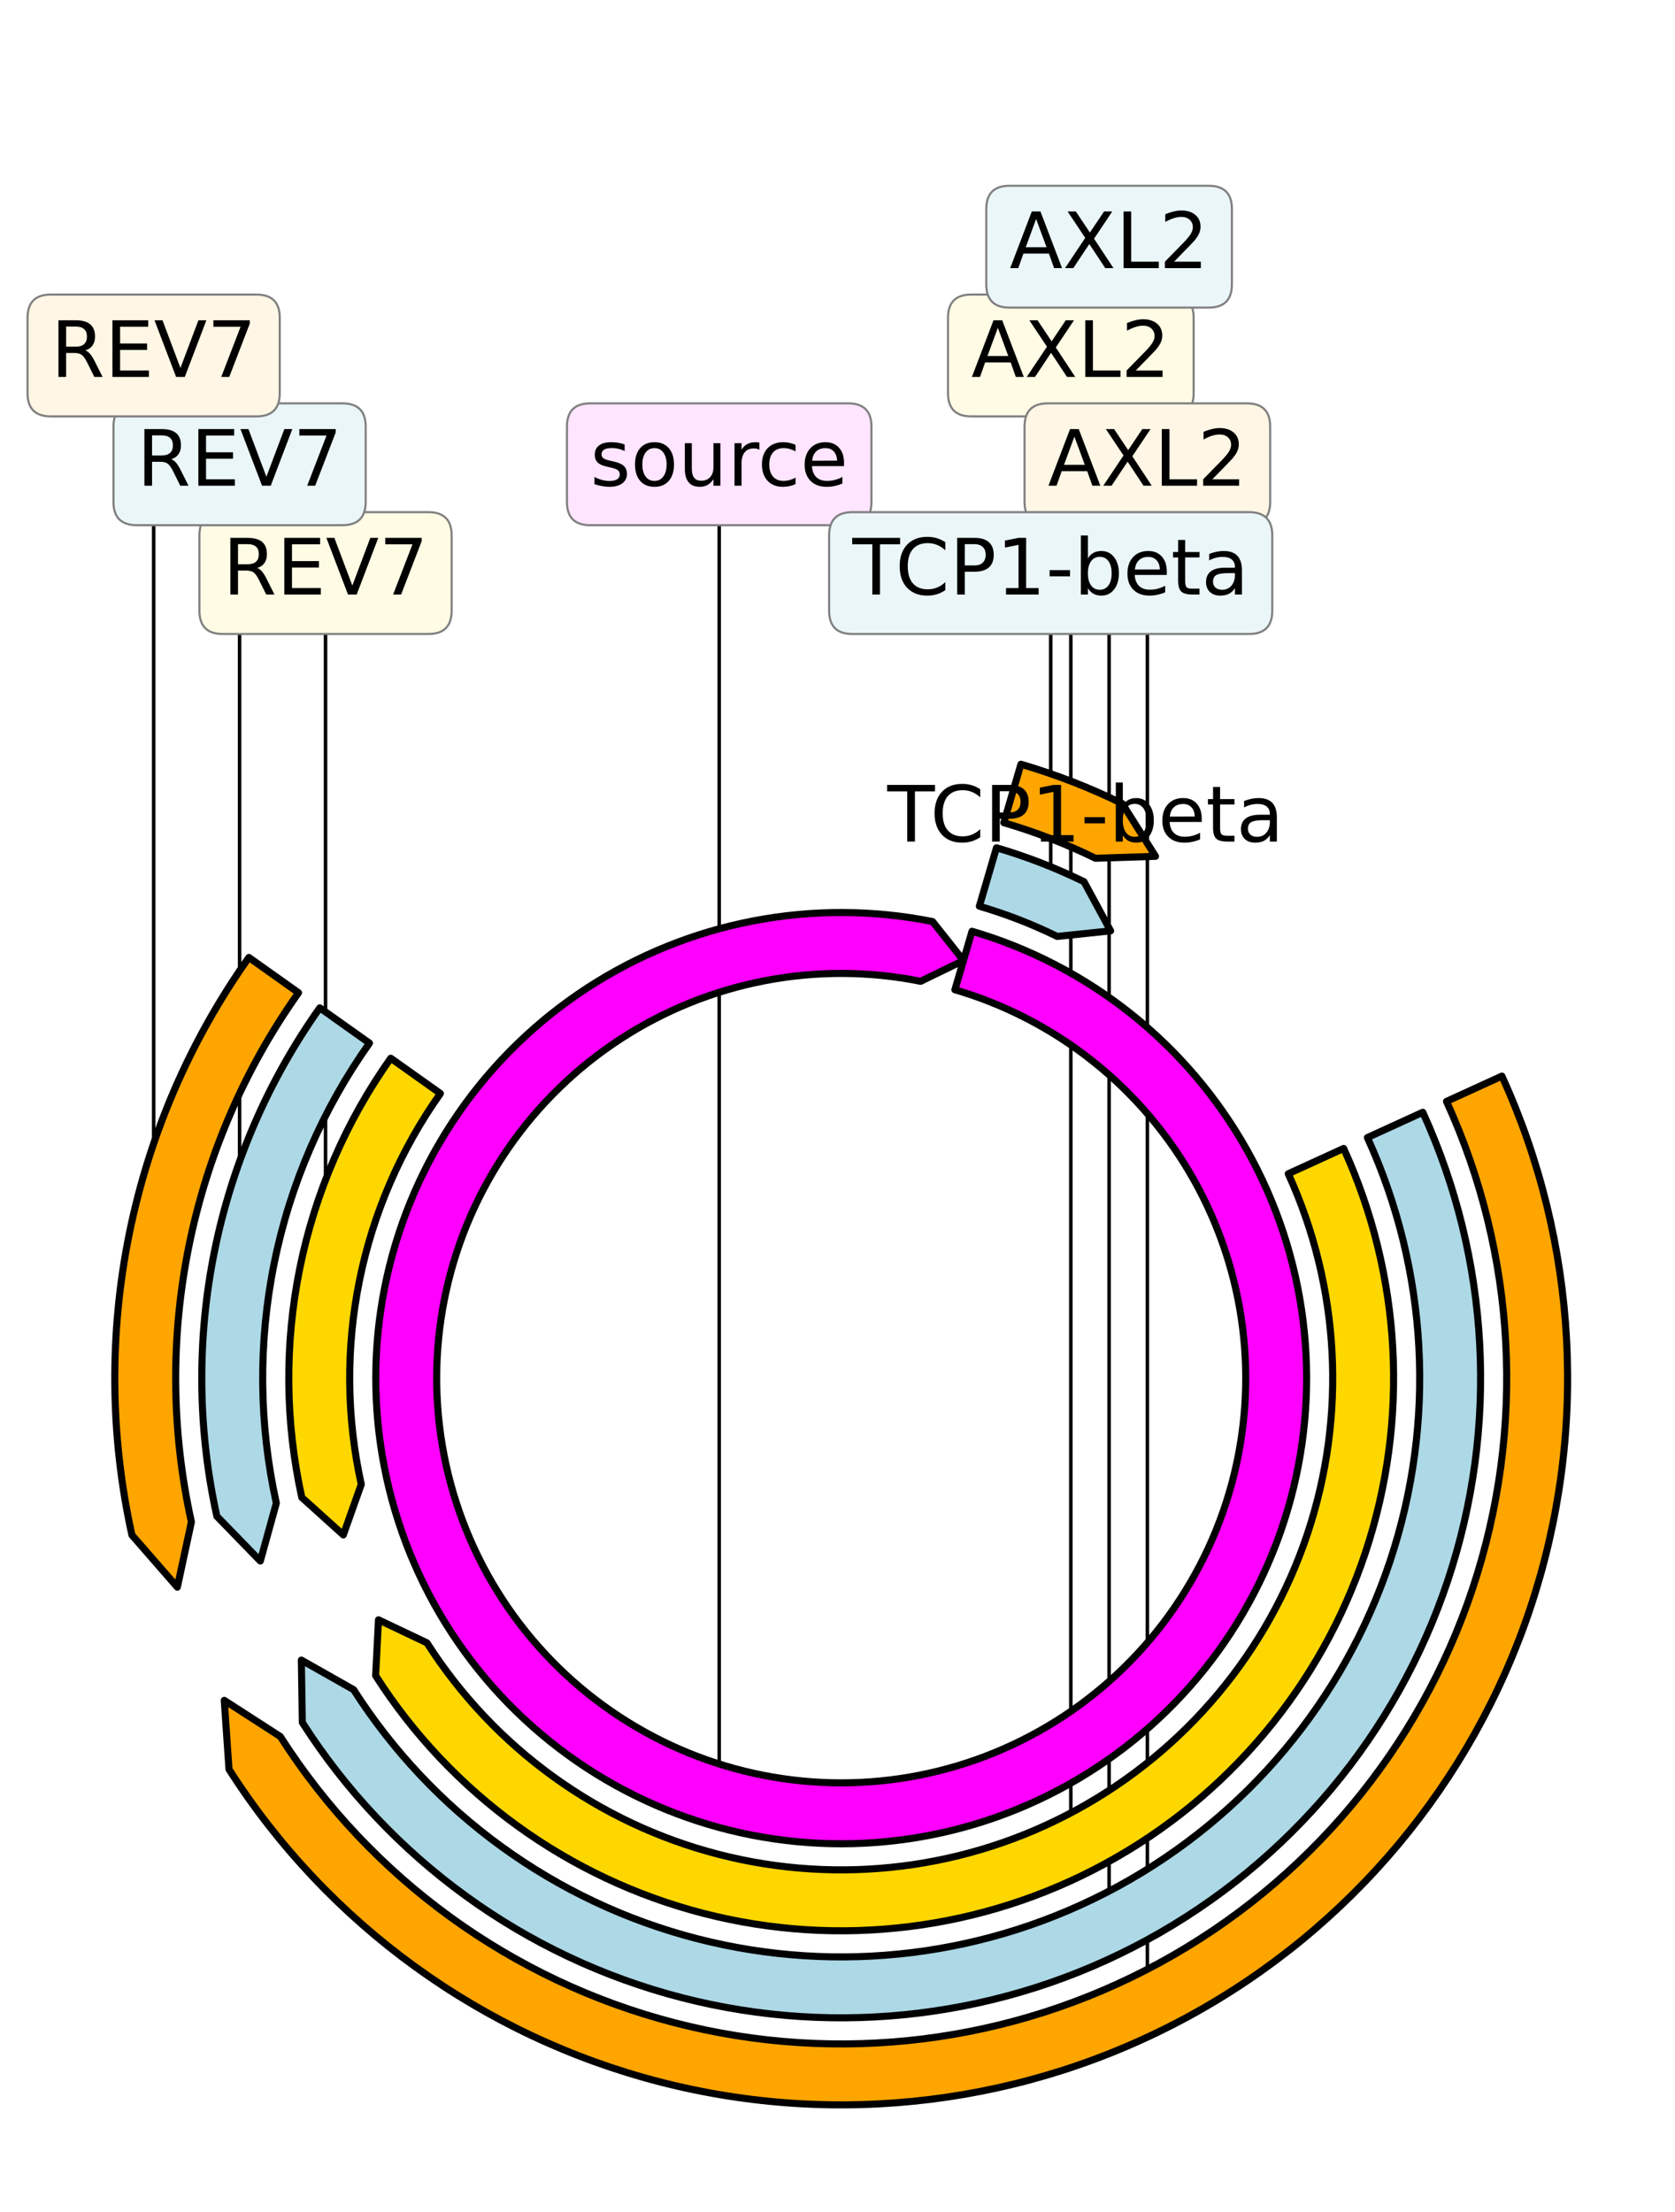 <?xml version="1.0" encoding="utf-8" standalone="no"?>
<!DOCTYPE svg PUBLIC "-//W3C//DTD SVG 1.1//EN"
  "http://www.w3.org/Graphics/SVG/1.1/DTD/svg11.dtd">
<!-- Created with matplotlib (https://matplotlib.org/) -->
<svg height="313.16pt" version="1.1" viewBox="0 0 237.208 313.16" width="237.208pt" xmlns="http://www.w3.org/2000/svg" xmlns:xlink="http://www.w3.org/1999/xlink">
 <defs>
  <style type="text/css">*{stroke-linecap:butt;stroke-linejoin:round;}</style>
 </defs>
 <g id="figure_1">
  <g id="patch_1">
   <path d="M 0 313.16 
L 237.208 313.16 
L 237.208 0 
L 0 0 
z
" style="fill:#ffffff;"/>
  </g>
  <g id="axes_1">
   <g id="line2d_1">
    <path clip-path="url(#pc76dc632cd)" d="M 101.851 65.72 
L 101.851 254.207 
" style="fill:none;stroke:#000000;stroke-linecap:square;stroke-width:0.5;"/>
   </g>
   <g id="line2d_2">
    <path clip-path="url(#pc76dc632cd)" d="M 151.646 50.32 
L 151.646 261.463 
" style="fill:none;stroke:#000000;stroke-linecap:square;stroke-width:0.5;"/>
   </g>
   <g id="line2d_3">
    <path clip-path="url(#pc76dc632cd)" d="M 157.066 34.92 
L 157.066 272.527 
" style="fill:none;stroke:#000000;stroke-linecap:square;stroke-width:0.5;"/>
   </g>
   <g id="line2d_4">
    <path clip-path="url(#pc76dc632cd)" d="M 162.485 65.72 
L 162.485 283.591 
" style="fill:none;stroke:#000000;stroke-linecap:square;stroke-width:0.5;"/>
   </g>
   <g id="line2d_5">
    <path clip-path="url(#pc76dc632cd)" d="M 46.101 81.12 
L 46.101 183.626 
" style="fill:none;stroke:#000000;stroke-linecap:square;stroke-width:0.5;"/>
   </g>
   <g id="line2d_6">
    <path clip-path="url(#pc76dc632cd)" d="M 33.93 65.72 
L 33.93 181.717 
" style="fill:none;stroke:#000000;stroke-linecap:square;stroke-width:0.5;"/>
   </g>
   <g id="line2d_7">
    <path clip-path="url(#pc76dc632cd)" d="M 21.759 50.32 
L 21.759 179.808 
" style="fill:none;stroke:#000000;stroke-linecap:square;stroke-width:0.5;"/>
   </g>
   <g id="line2d_8">
    <path clip-path="url(#pc76dc632cd)" d="M 148.797 81.12 
L 148.797 127.375 
" style="fill:none;stroke:#000000;stroke-linecap:square;stroke-width:0.5;"/>
   </g>
   <g id="patch_2">
    <path clip-path="url(#pc76dc632cd)" d="M 119.128 256.68 
C 135.465 256.68 151.134 250.189 162.686 238.638 
C 174.238 227.086 180.728 211.417 180.728 195.08 
C 180.728 178.743 174.238 163.074 162.686 151.522 
C 151.134 139.971 135.465 133.48 119.128 133.48 
C 102.792 133.48 87.122 139.971 75.57 151.522 
C 64.019 163.074 57.528 178.743 57.528 195.08 
C 57.528 211.417 64.019 227.086 75.57 238.638 
C 87.122 250.189 102.792 256.68 119.128 256.68 
z
" style="fill:none;stroke:#000000;stroke-linejoin:miter;"/>
   </g>
   <g id="patch_3">
    <path clip-path="url(#pc76dc632cd)" d="M 137.655 131.825 
C 145.845 134.224 153.492 138.191 160.17 143.505 
C 166.848 148.82 172.431 155.381 176.608 162.823 
C 180.785 170.266 183.476 178.45 184.533 186.918 
C 185.59 195.387 184.992 203.981 182.772 212.222 
C 180.552 220.463 176.753 228.195 171.586 234.987 
C 166.419 241.78 159.981 247.504 152.631 251.842 
C 145.281 256.18 137.158 259.05 128.715 260.291 
C 120.271 261.532 111.666 261.122 103.379 259.083 
C 95.091 257.043 87.278 253.414 80.375 248.396 
C 73.471 243.378 67.608 237.067 63.11 229.813 
C 58.613 222.56 55.567 214.501 54.142 206.087 
C 52.717 197.672 52.939 189.06 54.797 180.73 
C 56.655 172.4 60.114 164.51 64.98 157.499 
C 69.846 150.488 76.028 144.488 83.181 139.833 
C 90.335 135.179 98.325 131.957 106.706 130.349 
C 115.088 128.741 123.703 128.775 132.071 130.451 
L 132.071 130.451 
L 136.443 135.963 
L 130.378 138.907 
L 130.378 138.907 
C 123.104 137.451 115.617 137.421 108.332 138.819 
C 101.047 140.217 94.102 143.016 87.885 147.062 
C 81.667 151.107 76.294 156.322 72.065 162.416 
C 67.835 168.51 64.829 175.368 63.214 182.608 
C 61.599 189.848 61.406 197.333 62.645 204.647 
C 63.883 211.96 66.531 218.964 70.44 225.269 
C 74.349 231.573 79.445 237.058 85.445 241.42 
C 91.446 245.781 98.236 248.936 105.439 250.708 
C 112.642 252.481 120.121 252.838 127.46 251.759 
C 134.799 250.68 141.859 248.186 148.248 244.415 
C 154.636 240.645 160.231 235.669 164.722 229.766 
C 169.214 223.862 172.516 217.142 174.445 209.979 
C 176.374 202.817 176.894 195.347 175.975 187.986 
C 175.057 180.626 172.717 173.513 169.087 167.044 
C 165.457 160.575 160.605 154.872 154.8 150.253 
C 148.996 145.635 142.349 142.187 135.231 140.102 
L 135.231 140.102 
z
" style="fill:#ff00ff;stroke:#000000;stroke-linejoin:miter;"/>
   </g>
   <g id="patch_4">
    <path clip-path="url(#pc76dc632cd)" d="M 190.283 162.565 
C 198.511 180.571 199.605 201.045 193.344 219.825 
C 187.082 238.606 173.919 254.326 156.532 263.791 
C 139.144 273.256 118.796 275.777 99.625 270.842 
C 80.453 265.907 63.852 253.874 53.196 237.19 
L 53.196 237.19 
L 53.6 229.288 
L 60.464 232.548 
L 60.464 232.548 
C 69.945 247.392 84.717 258.099 101.775 262.49 
C 118.833 266.881 136.938 264.638 152.409 256.217 
C 167.879 247.795 179.591 233.807 185.162 217.098 
C 190.734 200.388 189.76 182.17 182.439 166.149 
L 182.439 166.149 
z
" style="fill:#ffd700;stroke:#000000;stroke-linejoin:miter;"/>
   </g>
   <g id="patch_5">
    <path clip-path="url(#pc76dc632cd)" d="M 201.489 157.445 
C 211.012 178.286 212.279 201.985 205.031 223.722 
C 197.783 245.46 182.548 263.656 162.422 274.612 
C 142.297 285.567 118.744 288.485 96.554 282.773 
C 74.363 277.06 55.147 263.132 42.813 243.821 
L 42.813 243.821 
L 42.678 234.989 
L 50.081 239.179 
L 50.081 239.179 
C 61.241 256.651 78.626 269.253 98.704 274.421 
C 118.781 279.59 140.09 276.949 158.299 267.037 
C 176.508 257.125 190.292 240.662 196.85 220.994 
C 203.407 201.327 202.261 179.885 193.645 161.029 
L 193.645 161.029 
z
" style="fill:#add8e6;stroke:#000000;stroke-linejoin:miter;"/>
   </g>
   <g id="patch_6">
    <path clip-path="url(#pc76dc632cd)" d="M 212.694 152.324 
C 223.514 176.001 224.952 202.924 216.718 227.619 
C 208.484 252.314 191.176 272.986 168.312 285.432 
C 145.449 297.878 118.692 301.194 93.482 294.704 
C 68.272 288.214 46.442 272.391 32.43 250.452 
L 32.43 250.452 
L 31.757 240.69 
L 39.698 245.81 
L 39.698 245.81 
C 52.536 265.91 72.536 280.407 95.632 286.352 
C 118.729 292.298 143.242 289.261 164.189 277.858 
C 185.136 266.455 200.994 247.516 208.537 224.891 
C 216.081 202.266 214.763 177.6 204.85 155.908 
L 204.85 155.908 
z
" style="fill:#ffa500;stroke:#000000;stroke-linejoin:miter;"/>
   </g>
   <g id="patch_7">
    <path clip-path="url(#pc76dc632cd)" d="M 55.335 149.795 
C 49.011 158.705 44.622 168.841 42.453 179.55 
C 40.284 190.259 40.383 201.304 42.742 211.973 
L 42.742 211.973 
L 48.618 217.271 
L 51.162 210.111 
L 51.162 210.111 
C 49.063 200.618 48.976 190.79 50.906 181.262 
C 52.835 171.734 56.74 162.715 62.368 154.787 
L 62.368 154.787 
z
" style="fill:#ffd700;stroke:#000000;stroke-linejoin:miter;"/>
   </g>
   <g id="patch_8">
    <path clip-path="url(#pc76dc632cd)" d="M 45.289 142.664 
C 37.969 152.976 32.889 164.709 30.378 177.104 
C 27.868 189.5 27.982 202.284 30.712 214.633 
L 30.712 214.633 
L 36.866 220.97 
L 39.133 212.771 
L 39.133 212.771 
C 36.662 201.598 36.559 190.031 38.831 178.816 
C 41.102 167.602 45.698 156.986 52.322 147.656 
L 52.322 147.656 
z
" style="fill:#add8e6;stroke:#000000;stroke-linejoin:miter;"/>
   </g>
   <g id="patch_9">
    <path clip-path="url(#pc76dc632cd)" d="M 35.243 135.532 
C 26.926 147.248 21.156 160.577 18.304 174.659 
C 15.451 188.74 15.581 203.265 18.683 217.293 
L 18.683 217.293 
L 25.114 224.669 
L 27.104 215.431 
L 27.104 215.431 
C 24.261 202.579 24.143 189.272 26.756 176.371 
C 29.369 163.47 34.656 151.258 42.275 140.524 
L 42.275 140.524 
z
" style="fill:#ffa500;stroke:#000000;stroke-linejoin:miter;"/>
   </g>
   <g id="patch_10">
    <path clip-path="url(#pc76dc632cd)" d="M 141.118 120.002 
C 143.247 120.626 145.349 121.34 147.418 122.142 
C 149.487 122.945 151.521 123.835 153.514 124.81 
L 153.514 124.81 
L 157.282 131.767 
L 149.723 132.556 
L 149.723 132.556 
C 147.95 131.688 146.14 130.896 144.299 130.182 
C 142.459 129.469 140.588 128.833 138.694 128.278 
L 138.694 128.278 
z
" style="fill:#add8e6;stroke:#000000;stroke-linejoin:miter;"/>
   </g>
   <g id="patch_11">
    <path clip-path="url(#pc76dc632cd)" d="M 144.58 108.179 
C 147.045 108.901 149.478 109.727 151.873 110.656 
C 154.268 111.585 156.622 112.615 158.929 113.744 
L 158.929 113.744 
L 163.641 121.215 
L 155.138 121.49 
L 155.138 121.49 
C 153.051 120.469 150.921 119.537 148.754 118.696 
C 146.588 117.856 144.387 117.108 142.156 116.455 
L 142.156 116.455 
z
" style="fill:#ffa500;stroke:#000000;stroke-linejoin:miter;"/>
   </g>
   <g id="text_1">
    <g id="patch_12">
     <path d="M 83.589 74.343 
L 120.112 74.343 
Q 123.412 74.343 123.412 71.043 
L 123.412 60.397 
Q 123.412 57.097 120.112 57.097 
L 83.589 57.097 
Q 80.289 57.097 80.289 60.397 
L 80.289 71.043 
Q 80.289 74.343 83.589 74.343 
z
" style="fill:#ffe5ff;stroke:#808080;stroke-linejoin:miter;stroke-width:0.3;"/>
    </g>
    <!-- source -->
    <g transform="translate(83.589 68.755)scale(0.11 -0.11)">
     <defs>
      <path d="M 44.281 53.078 
L 44.281 44.578 
Q 40.484 46.531 36.375 47.5 
Q 32.281 48.484 27.875 48.484 
Q 21.188 48.484 17.844 46.438 
Q 14.5 44.391 14.5 40.281 
Q 14.5 37.156 16.891 35.375 
Q 19.281 33.594 26.516 31.984 
L 29.594 31.297 
Q 39.156 29.25 43.188 25.516 
Q 47.219 21.781 47.219 15.094 
Q 47.219 7.469 41.188 3.016 
Q 35.156 -1.422 24.609 -1.422 
Q 20.219 -1.422 15.453 -0.562 
Q 10.688 0.297 5.422 2 
L 5.422 11.281 
Q 10.406 8.688 15.234 7.391 
Q 20.062 6.109 24.812 6.109 
Q 31.156 6.109 34.562 8.281 
Q 37.984 10.453 37.984 14.406 
Q 37.984 18.062 35.516 20.016 
Q 33.062 21.969 24.703 23.781 
L 21.578 24.516 
Q 13.234 26.266 9.516 29.906 
Q 5.812 33.547 5.812 39.891 
Q 5.812 47.609 11.281 51.797 
Q 16.75 56 26.812 56 
Q 31.781 56 36.172 55.266 
Q 40.578 54.547 44.281 53.078 
z
" id="DejaVuSans-115"/>
      <path d="M 30.609 48.391 
Q 23.391 48.391 19.188 42.75 
Q 14.984 37.109 14.984 27.297 
Q 14.984 17.484 19.156 11.844 
Q 23.344 6.203 30.609 6.203 
Q 37.797 6.203 41.984 11.859 
Q 46.188 17.531 46.188 27.297 
Q 46.188 37.016 41.984 42.703 
Q 37.797 48.391 30.609 48.391 
z
M 30.609 56 
Q 42.328 56 49.016 48.375 
Q 55.719 40.766 55.719 27.297 
Q 55.719 13.875 49.016 6.219 
Q 42.328 -1.422 30.609 -1.422 
Q 18.844 -1.422 12.172 6.219 
Q 5.516 13.875 5.516 27.297 
Q 5.516 40.766 12.172 48.375 
Q 18.844 56 30.609 56 
z
" id="DejaVuSans-111"/>
      <path d="M 8.5 21.578 
L 8.5 54.688 
L 17.484 54.688 
L 17.484 21.922 
Q 17.484 14.156 20.5 10.266 
Q 23.531 6.391 29.594 6.391 
Q 36.859 6.391 41.078 11.031 
Q 45.312 15.672 45.312 23.688 
L 45.312 54.688 
L 54.297 54.688 
L 54.297 0 
L 45.312 0 
L 45.312 8.406 
Q 42.047 3.422 37.719 1 
Q 33.406 -1.422 27.688 -1.422 
Q 18.266 -1.422 13.375 4.438 
Q 8.5 10.297 8.5 21.578 
z
M 31.109 56 
z
" id="DejaVuSans-117"/>
      <path d="M 41.109 46.297 
Q 39.594 47.172 37.812 47.578 
Q 36.031 48 33.891 48 
Q 26.266 48 22.188 43.047 
Q 18.109 38.094 18.109 28.812 
L 18.109 0 
L 9.078 0 
L 9.078 54.688 
L 18.109 54.688 
L 18.109 46.188 
Q 20.953 51.172 25.484 53.578 
Q 30.031 56 36.531 56 
Q 37.453 56 38.578 55.875 
Q 39.703 55.766 41.062 55.516 
z
" id="DejaVuSans-114"/>
      <path d="M 48.781 52.594 
L 48.781 44.188 
Q 44.969 46.297 41.141 47.344 
Q 37.312 48.391 33.406 48.391 
Q 24.656 48.391 19.812 42.844 
Q 14.984 37.312 14.984 27.297 
Q 14.984 17.281 19.812 11.734 
Q 24.656 6.203 33.406 6.203 
Q 37.312 6.203 41.141 7.25 
Q 44.969 8.297 48.781 10.406 
L 48.781 2.094 
Q 45.016 0.344 40.984 -0.531 
Q 36.969 -1.422 32.422 -1.422 
Q 20.062 -1.422 12.781 6.344 
Q 5.516 14.109 5.516 27.297 
Q 5.516 40.672 12.859 48.328 
Q 20.219 56 33.016 56 
Q 37.156 56 41.109 55.141 
Q 45.062 54.297 48.781 52.594 
z
" id="DejaVuSans-99"/>
      <path d="M 56.203 29.594 
L 56.203 25.203 
L 14.891 25.203 
Q 15.484 15.922 20.484 11.062 
Q 25.484 6.203 34.422 6.203 
Q 39.594 6.203 44.453 7.469 
Q 49.312 8.734 54.109 11.281 
L 54.109 2.781 
Q 49.266 0.734 44.188 -0.344 
Q 39.109 -1.422 33.891 -1.422 
Q 20.797 -1.422 13.156 6.188 
Q 5.516 13.812 5.516 26.812 
Q 5.516 40.234 12.766 48.109 
Q 20.016 56 32.328 56 
Q 43.359 56 49.781 48.891 
Q 56.203 41.797 56.203 29.594 
z
M 47.219 32.234 
Q 47.125 39.594 43.094 43.984 
Q 39.062 48.391 32.422 48.391 
Q 24.906 48.391 20.391 44.141 
Q 15.875 39.891 15.188 32.172 
z
" id="DejaVuSans-101"/>
     </defs>
     <use xlink:href="#DejaVuSans-115"/>
     <use x="52.1" xlink:href="#DejaVuSans-111"/>
     <use x="113.281" xlink:href="#DejaVuSans-117"/>
     <use x="176.66" xlink:href="#DejaVuSans-114"/>
     <use x="215.523" xlink:href="#DejaVuSans-99"/>
     <use x="270.504" xlink:href="#DejaVuSans-101"/>
    </g>
   </g>
   <g id="text_2">
    <g id="patch_13">
     <path d="M 137.552 58.943 
L 165.74 58.943 
Q 169.04 58.943 169.04 55.643 
L 169.04 44.997 
Q 169.04 41.697 165.74 41.697 
L 137.552 41.697 
Q 134.252 41.697 134.252 44.997 
L 134.252 55.643 
Q 134.252 58.943 137.552 58.943 
z
" style="fill:#fffbe5;stroke:#808080;stroke-linejoin:miter;stroke-width:0.3;"/>
    </g>
    <!-- AXL2 -->
    <g transform="translate(137.552 53.355)scale(0.11 -0.11)">
     <defs>
      <path d="M 34.188 63.188 
L 20.797 26.906 
L 47.609 26.906 
z
M 28.609 72.906 
L 39.797 72.906 
L 67.578 0 
L 57.328 0 
L 50.688 18.703 
L 17.828 18.703 
L 11.188 0 
L 0.781 0 
z
" id="DejaVuSans-65"/>
      <path d="M 6.297 72.906 
L 16.891 72.906 
L 35.016 45.797 
L 53.219 72.906 
L 63.812 72.906 
L 40.375 37.891 
L 65.375 0 
L 54.781 0 
L 34.281 31 
L 13.625 0 
L 2.984 0 
L 29 38.922 
z
" id="DejaVuSans-88"/>
      <path d="M 9.812 72.906 
L 19.672 72.906 
L 19.672 8.297 
L 55.172 8.297 
L 55.172 0 
L 9.812 0 
z
" id="DejaVuSans-76"/>
      <path d="M 19.188 8.297 
L 53.609 8.297 
L 53.609 0 
L 7.328 0 
L 7.328 8.297 
Q 12.938 14.109 22.625 23.891 
Q 32.328 33.688 34.812 36.531 
Q 39.547 41.844 41.422 45.531 
Q 43.312 49.219 43.312 52.781 
Q 43.312 58.594 39.234 62.25 
Q 35.156 65.922 28.609 65.922 
Q 23.969 65.922 18.812 64.312 
Q 13.672 62.703 7.812 59.422 
L 7.812 69.391 
Q 13.766 71.781 18.938 73 
Q 24.125 74.219 28.422 74.219 
Q 39.75 74.219 46.484 68.547 
Q 53.219 62.891 53.219 53.422 
Q 53.219 48.922 51.531 44.891 
Q 49.859 40.875 45.406 35.406 
Q 44.188 33.984 37.641 27.219 
Q 31.109 20.453 19.188 8.297 
z
" id="DejaVuSans-50"/>
     </defs>
     <use xlink:href="#DejaVuSans-65"/>
     <use x="68.408" xlink:href="#DejaVuSans-88"/>
     <use x="136.914" xlink:href="#DejaVuSans-76"/>
     <use x="192.627" xlink:href="#DejaVuSans-50"/>
    </g>
   </g>
   <g id="text_3">
    <g id="patch_14">
     <path d="M 142.972 43.543 
L 171.159 43.543 
Q 174.459 43.543 174.459 40.243 
L 174.459 29.597 
Q 174.459 26.297 171.159 26.297 
L 142.972 26.297 
Q 139.672 26.297 139.672 29.597 
L 139.672 40.243 
Q 139.672 43.543 142.972 43.543 
z
" style="fill:#ebf6f9;stroke:#808080;stroke-linejoin:miter;stroke-width:0.3;"/>
    </g>
    <!-- AXL2 -->
    <g transform="translate(142.972 37.955)scale(0.11 -0.11)">
     <use xlink:href="#DejaVuSans-65"/>
     <use x="68.408" xlink:href="#DejaVuSans-88"/>
     <use x="136.914" xlink:href="#DejaVuSans-76"/>
     <use x="192.627" xlink:href="#DejaVuSans-50"/>
    </g>
   </g>
   <g id="text_4">
    <g id="patch_15">
     <path d="M 148.392 74.343 
L 176.579 74.343 
Q 179.879 74.343 179.879 71.043 
L 179.879 60.397 
Q 179.879 57.097 176.579 57.097 
L 148.392 57.097 
Q 145.092 57.097 145.092 60.397 
L 145.092 71.043 
Q 145.092 74.343 148.392 74.343 
z
" style="fill:#fff6e5;stroke:#808080;stroke-linejoin:miter;stroke-width:0.3;"/>
    </g>
    <!-- AXL2 -->
    <g transform="translate(148.392 68.755)scale(0.11 -0.11)">
     <use xlink:href="#DejaVuSans-65"/>
     <use x="68.408" xlink:href="#DejaVuSans-88"/>
     <use x="136.914" xlink:href="#DejaVuSans-76"/>
     <use x="192.627" xlink:href="#DejaVuSans-50"/>
    </g>
   </g>
   <g id="text_5">
    <g id="patch_16">
     <path d="M 31.542 89.743 
L 60.66 89.743 
Q 63.96 89.743 63.96 86.443 
L 63.96 75.797 
Q 63.96 72.497 60.66 72.497 
L 31.542 72.497 
Q 28.242 72.497 28.242 75.797 
L 28.242 86.443 
Q 28.242 89.743 31.542 89.743 
z
" style="fill:#fffbe5;stroke:#808080;stroke-linejoin:miter;stroke-width:0.3;"/>
    </g>
    <!-- REV7 -->
    <g transform="translate(31.542 84.155)scale(0.11 -0.11)">
     <defs>
      <path d="M 44.391 34.188 
Q 47.562 33.109 50.562 29.594 
Q 53.562 26.078 56.594 19.922 
L 66.609 0 
L 56 0 
L 46.688 18.703 
Q 43.062 26.031 39.672 28.422 
Q 36.281 30.812 30.422 30.812 
L 19.672 30.812 
L 19.672 0 
L 9.812 0 
L 9.812 72.906 
L 32.078 72.906 
Q 44.578 72.906 50.734 67.672 
Q 56.891 62.453 56.891 51.906 
Q 56.891 45.016 53.688 40.469 
Q 50.484 35.938 44.391 34.188 
z
M 19.672 64.797 
L 19.672 38.922 
L 32.078 38.922 
Q 39.203 38.922 42.844 42.219 
Q 46.484 45.516 46.484 51.906 
Q 46.484 58.297 42.844 61.547 
Q 39.203 64.797 32.078 64.797 
z
" id="DejaVuSans-82"/>
      <path d="M 9.812 72.906 
L 55.906 72.906 
L 55.906 64.594 
L 19.672 64.594 
L 19.672 43.016 
L 54.391 43.016 
L 54.391 34.719 
L 19.672 34.719 
L 19.672 8.297 
L 56.781 8.297 
L 56.781 0 
L 9.812 0 
z
" id="DejaVuSans-69"/>
      <path d="M 28.609 0 
L 0.781 72.906 
L 11.078 72.906 
L 34.188 11.531 
L 57.328 72.906 
L 67.578 72.906 
L 39.797 0 
z
" id="DejaVuSans-86"/>
      <path d="M 8.203 72.906 
L 55.078 72.906 
L 55.078 68.703 
L 28.609 0 
L 18.312 0 
L 43.219 64.594 
L 8.203 64.594 
z
" id="DejaVuSans-55"/>
     </defs>
     <use xlink:href="#DejaVuSans-82"/>
     <use x="69.482" xlink:href="#DejaVuSans-69"/>
     <use x="132.666" xlink:href="#DejaVuSans-86"/>
     <use x="201.074" xlink:href="#DejaVuSans-55"/>
    </g>
   </g>
   <g id="text_6">
    <g id="patch_17">
     <path d="M 19.371 74.343 
L 48.489 74.343 
Q 51.789 74.343 51.789 71.043 
L 51.789 60.397 
Q 51.789 57.097 48.489 57.097 
L 19.371 57.097 
Q 16.071 57.097 16.071 60.397 
L 16.071 71.043 
Q 16.071 74.343 19.371 74.343 
z
" style="fill:#ebf6f9;stroke:#808080;stroke-linejoin:miter;stroke-width:0.3;"/>
    </g>
    <!-- REV7 -->
    <g transform="translate(19.371 68.755)scale(0.11 -0.11)">
     <use xlink:href="#DejaVuSans-82"/>
     <use x="69.482" xlink:href="#DejaVuSans-69"/>
     <use x="132.666" xlink:href="#DejaVuSans-86"/>
     <use x="201.074" xlink:href="#DejaVuSans-55"/>
    </g>
   </g>
   <g id="text_7">
    <g id="patch_18">
     <path d="M 7.2 58.943 
L 36.317 58.943 
Q 39.617 58.943 39.617 55.643 
L 39.617 44.997 
Q 39.617 41.697 36.317 41.697 
L 7.2 41.697 
Q 3.9 41.697 3.9 44.997 
L 3.9 55.643 
Q 3.9 58.943 7.2 58.943 
z
" style="fill:#fff6e5;stroke:#808080;stroke-linejoin:miter;stroke-width:0.3;"/>
    </g>
    <!-- REV7 -->
    <g transform="translate(7.2 53.355)scale(0.11 -0.11)">
     <use xlink:href="#DejaVuSans-82"/>
     <use x="69.482" xlink:href="#DejaVuSans-69"/>
     <use x="132.666" xlink:href="#DejaVuSans-86"/>
     <use x="201.074" xlink:href="#DejaVuSans-55"/>
    </g>
   </g>
   <g id="text_8">
    <g id="patch_19">
     <path d="M 120.718 89.743 
L 176.876 89.743 
Q 180.176 89.743 180.176 86.443 
L 180.176 75.797 
Q 180.176 72.497 176.876 72.497 
L 120.718 72.497 
Q 117.418 72.497 117.418 75.797 
L 117.418 86.443 
Q 117.418 89.743 120.718 89.743 
z
" style="fill:#ebf6f9;stroke:#808080;stroke-linejoin:miter;stroke-width:0.3;"/>
    </g>
    <!-- TCP1-beta -->
    <g transform="translate(120.718 84.155)scale(0.11 -0.11)">
     <defs>
      <path d="M -0.297 72.906 
L 61.375 72.906 
L 61.375 64.594 
L 35.5 64.594 
L 35.5 0 
L 25.594 0 
L 25.594 64.594 
L -0.297 64.594 
z
" id="DejaVuSans-84"/>
      <path d="M 64.406 67.281 
L 64.406 56.891 
Q 59.422 61.531 53.781 63.812 
Q 48.141 66.109 41.797 66.109 
Q 29.297 66.109 22.656 58.469 
Q 16.016 50.828 16.016 36.375 
Q 16.016 21.969 22.656 14.328 
Q 29.297 6.688 41.797 6.688 
Q 48.141 6.688 53.781 8.984 
Q 59.422 11.281 64.406 15.922 
L 64.406 5.609 
Q 59.234 2.094 53.438 0.328 
Q 47.656 -1.422 41.219 -1.422 
Q 24.656 -1.422 15.125 8.703 
Q 5.609 18.844 5.609 36.375 
Q 5.609 53.953 15.125 64.078 
Q 24.656 74.219 41.219 74.219 
Q 47.75 74.219 53.531 72.484 
Q 59.328 70.75 64.406 67.281 
z
" id="DejaVuSans-67"/>
      <path d="M 19.672 64.797 
L 19.672 37.406 
L 32.078 37.406 
Q 38.969 37.406 42.719 40.969 
Q 46.484 44.531 46.484 51.125 
Q 46.484 57.672 42.719 61.234 
Q 38.969 64.797 32.078 64.797 
z
M 9.812 72.906 
L 32.078 72.906 
Q 44.344 72.906 50.609 67.359 
Q 56.891 61.812 56.891 51.125 
Q 56.891 40.328 50.609 34.812 
Q 44.344 29.297 32.078 29.297 
L 19.672 29.297 
L 19.672 0 
L 9.812 0 
z
" id="DejaVuSans-80"/>
      <path d="M 12.406 8.297 
L 28.516 8.297 
L 28.516 63.922 
L 10.984 60.406 
L 10.984 69.391 
L 28.422 72.906 
L 38.281 72.906 
L 38.281 8.297 
L 54.391 8.297 
L 54.391 0 
L 12.406 0 
z
" id="DejaVuSans-49"/>
      <path d="M 4.891 31.391 
L 31.203 31.391 
L 31.203 23.391 
L 4.891 23.391 
z
" id="DejaVuSans-45"/>
      <path d="M 48.688 27.297 
Q 48.688 37.203 44.609 42.844 
Q 40.531 48.484 33.406 48.484 
Q 26.266 48.484 22.188 42.844 
Q 18.109 37.203 18.109 27.297 
Q 18.109 17.391 22.188 11.75 
Q 26.266 6.109 33.406 6.109 
Q 40.531 6.109 44.609 11.75 
Q 48.688 17.391 48.688 27.297 
z
M 18.109 46.391 
Q 20.953 51.266 25.266 53.625 
Q 29.594 56 35.594 56 
Q 45.562 56 51.781 48.094 
Q 58.016 40.188 58.016 27.297 
Q 58.016 14.406 51.781 6.484 
Q 45.562 -1.422 35.594 -1.422 
Q 29.594 -1.422 25.266 0.953 
Q 20.953 3.328 18.109 8.203 
L 18.109 0 
L 9.078 0 
L 9.078 75.984 
L 18.109 75.984 
z
" id="DejaVuSans-98"/>
      <path d="M 18.312 70.219 
L 18.312 54.688 
L 36.812 54.688 
L 36.812 47.703 
L 18.312 47.703 
L 18.312 18.016 
Q 18.312 11.328 20.141 9.422 
Q 21.969 7.516 27.594 7.516 
L 36.812 7.516 
L 36.812 0 
L 27.594 0 
Q 17.188 0 13.234 3.875 
Q 9.281 7.766 9.281 18.016 
L 9.281 47.703 
L 2.688 47.703 
L 2.688 54.688 
L 9.281 54.688 
L 9.281 70.219 
z
" id="DejaVuSans-116"/>
      <path d="M 34.281 27.484 
Q 23.391 27.484 19.188 25 
Q 14.984 22.516 14.984 16.5 
Q 14.984 11.719 18.141 8.906 
Q 21.297 6.109 26.703 6.109 
Q 34.188 6.109 38.703 11.406 
Q 43.219 16.703 43.219 25.484 
L 43.219 27.484 
z
M 52.203 31.203 
L 52.203 0 
L 43.219 0 
L 43.219 8.297 
Q 40.141 3.328 35.547 0.953 
Q 30.953 -1.422 24.312 -1.422 
Q 15.922 -1.422 10.953 3.297 
Q 6 8.016 6 15.922 
Q 6 25.141 12.172 29.828 
Q 18.359 34.516 30.609 34.516 
L 43.219 34.516 
L 43.219 35.406 
Q 43.219 41.609 39.141 45 
Q 35.062 48.391 27.688 48.391 
Q 23 48.391 18.547 47.266 
Q 14.109 46.141 10.016 43.891 
L 10.016 52.203 
Q 14.938 54.109 19.578 55.047 
Q 24.219 56 28.609 56 
Q 40.484 56 46.344 49.844 
Q 52.203 43.703 52.203 31.203 
z
" id="DejaVuSans-97"/>
     </defs>
     <use xlink:href="#DejaVuSans-84"/>
     <use x="55.209" xlink:href="#DejaVuSans-67"/>
     <use x="125.033" xlink:href="#DejaVuSans-80"/>
     <use x="185.336" xlink:href="#DejaVuSans-49"/>
     <use x="248.959" xlink:href="#DejaVuSans-45"/>
     <use x="285.043" xlink:href="#DejaVuSans-98"/>
     <use x="348.52" xlink:href="#DejaVuSans-101"/>
     <use x="410.043" xlink:href="#DejaVuSans-116"/>
     <use x="449.252" xlink:href="#DejaVuSans-97"/>
    </g>
   </g>
   <g id="text_9">
    <!-- TCP1-beta -->
    <g transform="translate(125.663 119.126)scale(0.11 -0.11)">
     <use xlink:href="#DejaVuSans-84"/>
     <use x="55.209" xlink:href="#DejaVuSans-67"/>
     <use x="125.033" xlink:href="#DejaVuSans-80"/>
     <use x="185.336" xlink:href="#DejaVuSans-49"/>
     <use x="248.959" xlink:href="#DejaVuSans-45"/>
     <use x="285.043" xlink:href="#DejaVuSans-98"/>
     <use x="348.52" xlink:href="#DejaVuSans-101"/>
     <use x="410.043" xlink:href="#DejaVuSans-116"/>
     <use x="449.252" xlink:href="#DejaVuSans-97"/>
    </g>
   </g>
  </g>
 </g>
 <defs>
  <clipPath id="pc76dc632cd">
   <rect height="298.76" width="221.76" x="8.248" y="7.2"/>
  </clipPath>
 </defs>
</svg>
